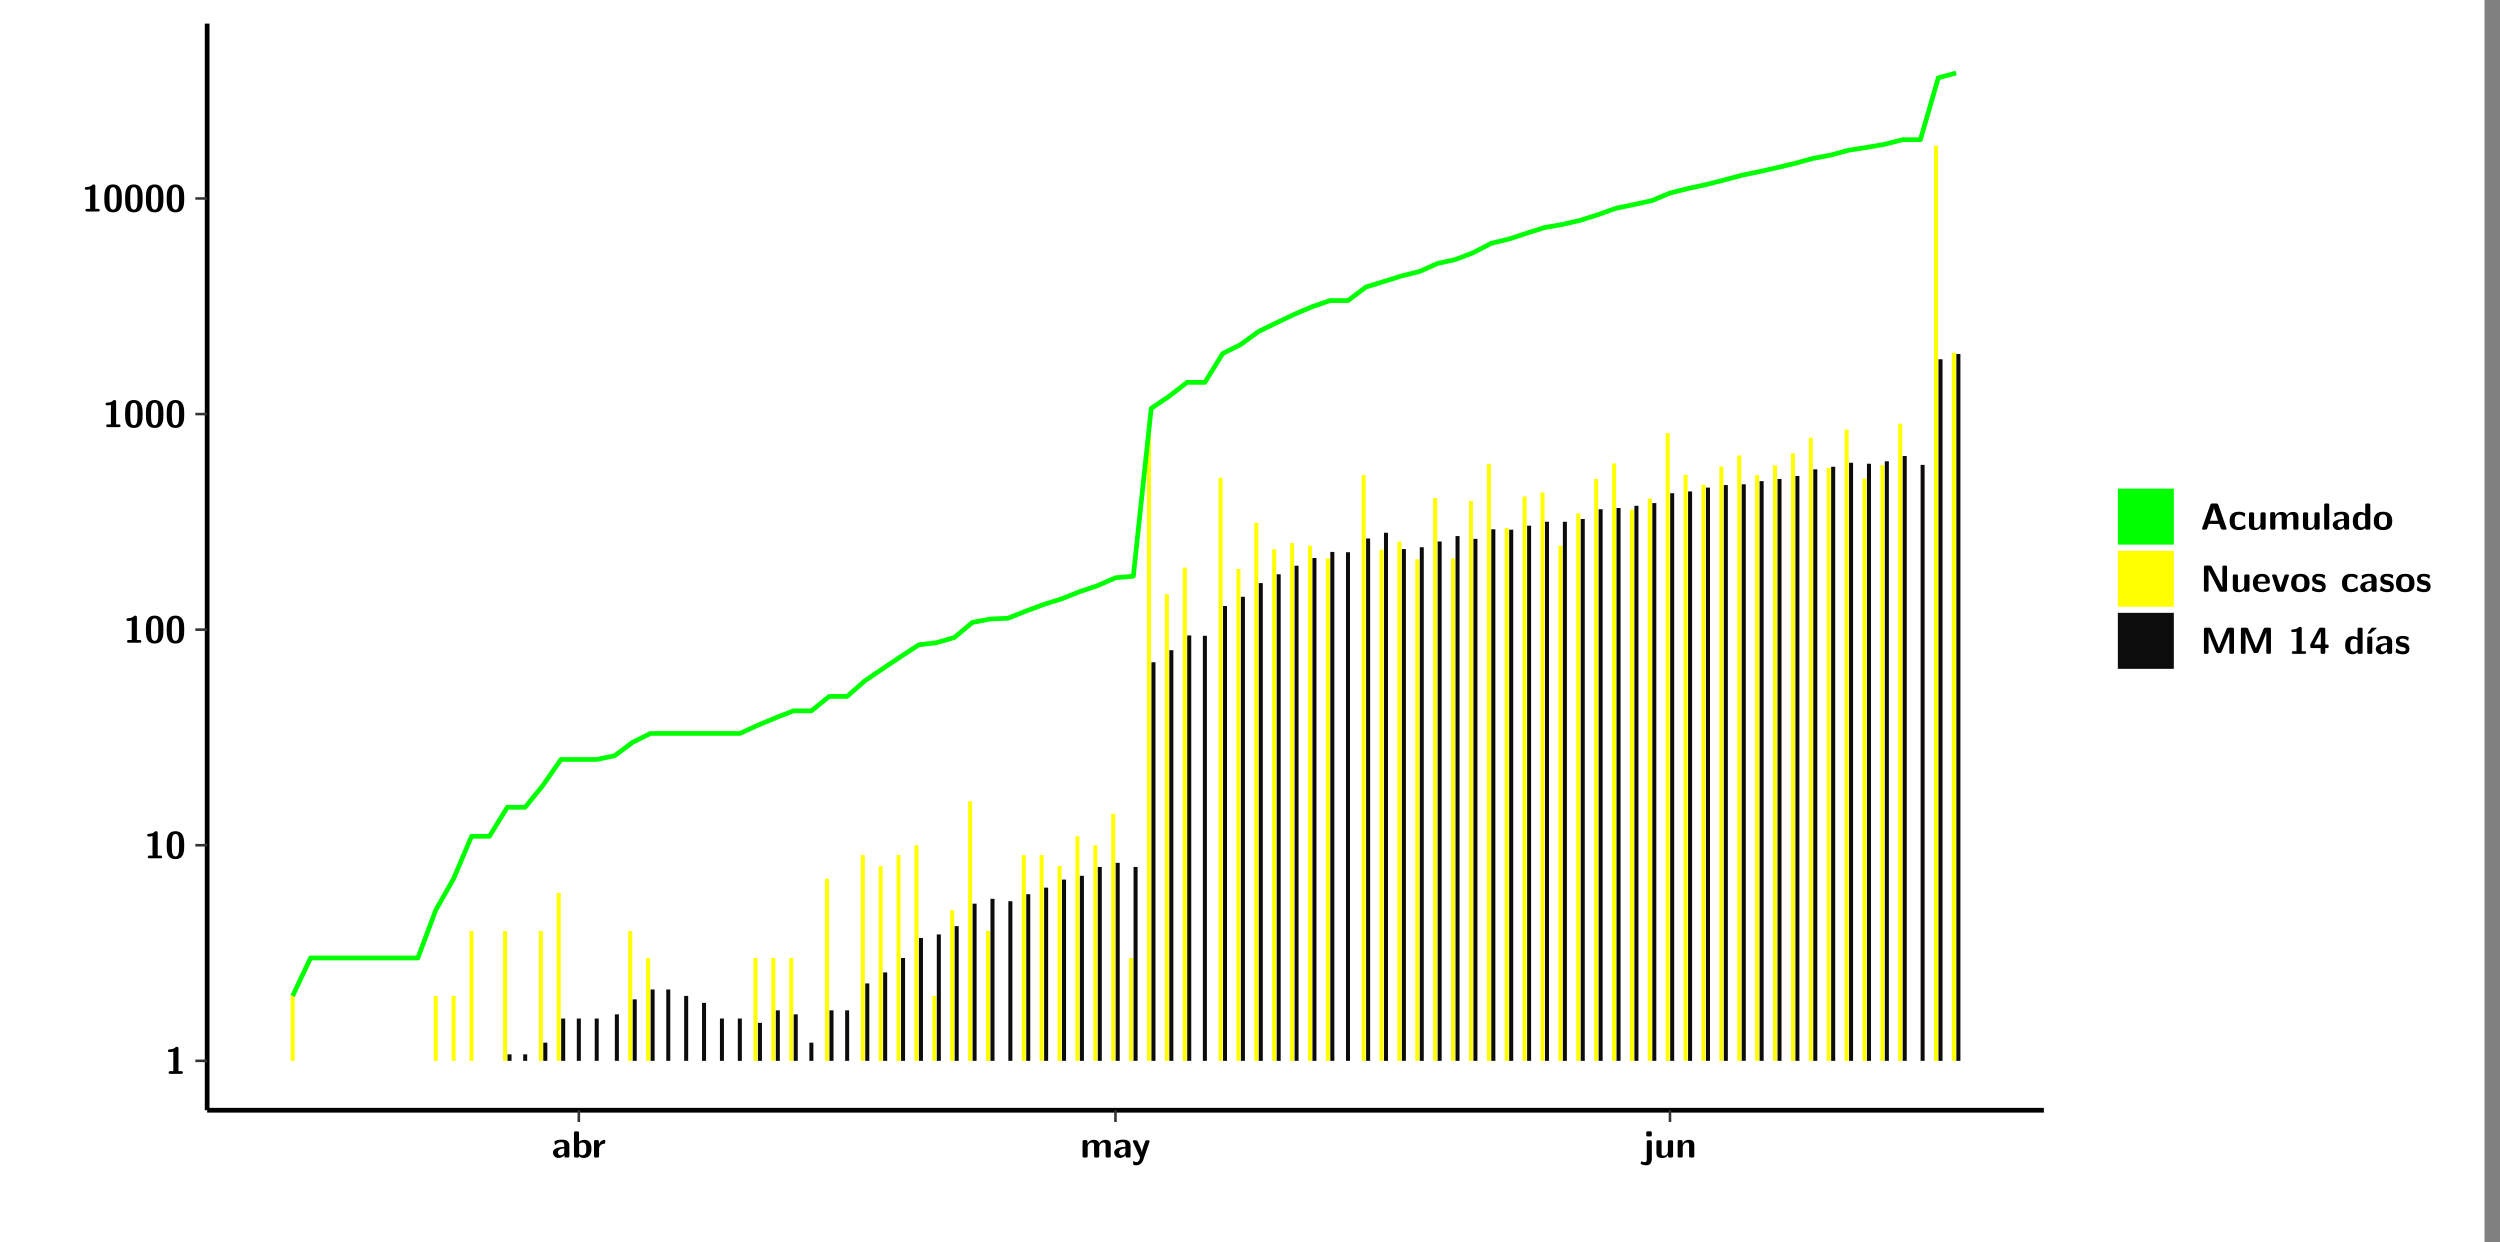 <?xml version="1.0" encoding="UTF-8"?>
<svg xmlns="http://www.w3.org/2000/svg" xmlns:xlink="http://www.w3.org/1999/xlink" width="579.653pt" height="288pt" viewBox="0 0 579.653 288" version="1.1">
<rect x="0" y="0" width="579.653" height="288" fill="#808080" stroke="none"/>
<defs>
<g>
<symbol overflow="visible" id="glyph0-0">
<path style="stroke:none;" d=""/>
</symbol>
<symbol overflow="visible" id="glyph0-1">
<path style="stroke:none;" d="M 3.109 -5.859 C 3.109 -6.016 3.109 -6.281 2.719 -6.281 C 2.547 -6.281 2.516 -6.266 2.406 -6.156 C 2.25 -6.016 1.922 -5.688 1.047 -5.672 C 0.891 -5.672 0.672 -5.609 0.672 -5.359 C 0.672 -5.047 0.969 -5.047 1.094 -5.047 C 1.344 -5.047 1.656 -5.078 1.906 -5.156 L 1.906 -0.625 L 1.234 -0.625 C 1.109 -0.625 0.812 -0.625 0.812 -0.312 C 0.812 0 1.109 0 1.234 0 L 3.719 0 C 3.828 0 4.141 0 4.141 -0.312 C 4.141 -0.625 3.828 -0.625 3.719 -0.625 L 3.109 -0.625 Z M 3.109 -5.859 "/>
</symbol>
<symbol overflow="visible" id="glyph0-2">
<path style="stroke:none;" d="M 4.438 -3 C 4.438 -4.203 4.438 -6.281 2.406 -6.281 C 0.375 -6.281 0.375 -4.219 0.375 -3 C 0.375 -1.812 0.375 0.188 2.406 0.188 C 4.438 0.188 4.438 -1.781 4.438 -3 Z M 2.406 -0.438 C 1.75 -0.438 1.656 -1.25 1.625 -1.484 C 1.562 -1.953 1.562 -2.766 1.562 -3.125 C 1.562 -3.641 1.562 -4.203 1.625 -4.641 C 1.641 -4.875 1.734 -5.641 2.406 -5.641 C 3.047 -5.641 3.156 -4.906 3.188 -4.734 C 3.25 -4.281 3.25 -3.594 3.25 -3.125 C 3.25 -2.625 3.25 -1.953 3.188 -1.469 C 3.156 -1.234 3.062 -0.438 2.406 -0.438 Z M 2.406 -0.438 "/>
</symbol>
<symbol overflow="visible" id="glyph0-3">
<path style="stroke:none;" d="M 4.062 -2.766 C 4.062 -4.156 2.734 -4.156 2.297 -4.156 C 1.891 -4.156 1.453 -4.125 0.859 -3.891 C 0.672 -3.797 0.625 -3.781 0.625 -3.688 C 0.625 -3.625 0.688 -3.109 0.688 -3.047 C 0.703 -2.984 0.75 -2.938 0.812 -2.938 C 0.844 -2.938 0.875 -2.969 0.906 -3 C 1.281 -3.391 1.719 -3.578 2.266 -3.578 C 2.734 -3.578 2.875 -3.297 2.875 -2.781 L 2.875 -2.469 C 2.562 -2.469 0.266 -2.453 0.266 -1.172 C 0.266 -0.547 0.766 0.094 1.531 0.094 C 1.828 0.094 2.484 0.016 2.906 -0.594 L 2.906 -0.422 C 2.906 -0.141 2.969 0 3.328 0 L 3.641 0 C 3.984 0 4.062 -0.109 4.062 -0.422 Z M 2.875 -1.344 C 2.875 -0.531 2.047 -0.531 2.016 -0.531 C 1.641 -0.531 1.406 -0.844 1.406 -1.188 C 1.406 -2.047 2.625 -2.109 2.875 -2.109 Z M 2.875 -1.344 "/>
</symbol>
<symbol overflow="visible" id="glyph0-4">
<path style="stroke:none;" d="M 1.703 -5.656 C 1.703 -5.938 1.641 -6.078 1.281 -6.078 L 0.953 -6.078 C 0.641 -6.078 0.531 -5.984 0.531 -5.656 L 0.531 -0.422 C 0.531 -0.109 0.625 0 0.953 0 L 1.312 0 C 1.453 0 1.719 0 1.734 -0.344 C 2.125 0.094 2.578 0.094 2.719 0.094 C 4.578 0.094 4.578 -1.594 4.578 -2.031 C 4.578 -2.453 4.578 -4.109 2.938 -4.109 C 2.219 -4.109 1.781 -3.703 1.703 -3.625 Z M 1.734 -3.172 C 1.844 -3.281 2.109 -3.484 2.5 -3.484 C 3.391 -3.484 3.391 -2.672 3.391 -2.016 C 3.391 -1.375 3.391 -0.531 2.406 -0.531 C 2.047 -0.531 1.828 -0.75 1.734 -0.875 Z M 1.734 -3.172 "/>
</symbol>
<symbol overflow="visible" id="glyph0-5">
<path style="stroke:none;" d="M 1.703 -2.016 C 1.703 -2.844 2.391 -3.188 2.938 -3.219 C 3.109 -3.234 3.125 -3.234 3.125 -3.469 L 3.125 -3.875 C 3.125 -4.047 3.125 -4.109 2.969 -4.109 C 2.719 -4.109 2.078 -4.031 1.672 -3.078 L 1.656 -3.078 L 1.656 -3.641 C 1.656 -3.922 1.594 -4.062 1.234 -4.062 L 0.953 -4.062 C 0.641 -4.062 0.531 -3.969 0.531 -3.641 L 0.531 -0.422 C 0.531 -0.109 0.625 0 0.953 0 L 1.281 0 C 1.609 0 1.703 -0.109 1.703 -0.422 Z M 1.703 -2.016 "/>
</symbol>
<symbol overflow="visible" id="glyph0-6">
<path style="stroke:none;" d="M 7.062 -2.844 C 7.062 -3.75 6.672 -4.109 5.781 -4.109 C 5.156 -4.109 4.688 -3.828 4.359 -3.25 C 4.219 -4.078 3.484 -4.109 3.109 -4.109 C 2.938 -4.109 2.578 -4.109 2.188 -3.828 C 1.906 -3.625 1.734 -3.344 1.672 -3.203 L 1.672 -3.641 C 1.672 -3.922 1.609 -4.062 1.25 -4.062 L 0.953 -4.062 C 0.625 -4.062 0.531 -3.969 0.531 -3.641 L 0.531 -0.422 C 0.531 -0.109 0.625 0 0.953 0 L 1.297 0 C 1.625 0 1.719 -0.109 1.719 -0.422 L 1.719 -2.359 C 1.719 -3.141 2.25 -3.484 2.688 -3.484 C 3.109 -3.484 3.203 -3.297 3.203 -2.828 L 3.203 -0.422 C 3.203 -0.109 3.297 0 3.625 0 L 3.969 0 C 4.297 0 4.391 -0.109 4.391 -0.422 L 4.391 -2.359 C 4.391 -3.141 4.922 -3.484 5.359 -3.484 C 5.781 -3.484 5.875 -3.297 5.875 -2.828 L 5.875 -0.422 C 5.875 -0.109 5.969 0 6.297 0 L 6.641 0 C 6.984 0 7.062 -0.109 7.062 -0.422 Z M 7.062 -2.844 "/>
</symbol>
<symbol overflow="visible" id="glyph0-7">
<path style="stroke:none;" d="M 4.109 -3.609 C 4.141 -3.719 4.141 -3.734 4.141 -3.781 C 4.141 -4.016 3.906 -4.016 3.797 -4.016 L 3.609 -4.016 C 3.469 -4.016 3.266 -4.016 3.141 -3.812 C 3.109 -3.766 2.406 -1.828 2.359 -1.25 L 2.344 -1.25 C 2.312 -1.672 1.953 -2.484 1.562 -3.328 C 1.328 -3.891 1.266 -4.016 0.828 -4.016 L 0.594 -4.016 C 0.469 -4.016 0.25 -4.016 0.25 -3.781 C 0.25 -3.75 0.281 -3.688 0.297 -3.641 L 1.953 0 C 1.891 0.188 1.859 0.281 1.828 0.375 C 1.734 0.656 1.578 1.047 1.109 1.047 C 0.812 1.047 0.609 0.922 0.516 0.875 C 0.469 0.844 0.453 0.828 0.422 0.828 C 0.391 0.828 0.312 0.859 0.312 0.969 C 0.312 1.031 0.375 1.641 0.391 1.672 C 0.469 1.781 0.953 1.797 1.094 1.797 C 2.172 1.797 2.609 0.766 2.672 0.547 Z M 4.109 -3.609 "/>
</symbol>
<symbol overflow="visible" id="glyph0-8">
<path style="stroke:none;" d="M 1.969 -5.672 C 1.969 -5.953 1.906 -6.094 1.547 -6.094 L 1.094 -6.094 C 0.766 -6.094 0.672 -5.984 0.672 -5.672 L 0.672 -5.312 C 0.672 -5.031 0.734 -4.891 1.094 -4.891 L 1.547 -4.891 C 1.875 -4.891 1.969 -5 1.969 -5.312 Z M 0.797 0.484 C 0.797 0.703 0.797 1.062 0.25 1.062 C 0.156 1.062 -0.094 1.031 -0.266 0.922 C -0.359 0.875 -0.375 0.875 -0.406 0.875 C -0.484 0.875 -0.5 0.922 -0.547 1.094 C -0.609 1.281 -0.625 1.359 -0.625 1.391 C -0.625 1.547 0.109 1.797 0.656 1.797 C 1.625 1.797 1.969 1.141 1.969 0.281 L 1.969 -3.594 C 1.969 -3.875 1.906 -4.016 1.547 -4.016 L 1.219 -4.016 C 0.891 -4.016 0.797 -3.906 0.797 -3.594 Z M 0.797 0.484 "/>
</symbol>
<symbol overflow="visible" id="glyph0-9">
<path style="stroke:none;" d="M 4.391 -3.594 C 4.391 -3.875 4.328 -4.016 3.969 -4.016 L 3.609 -4.016 C 3.281 -4.016 3.188 -3.906 3.188 -3.594 L 3.188 -1.516 C 3.188 -0.938 2.891 -0.438 2.266 -0.438 C 1.766 -0.438 1.719 -0.562 1.719 -1.031 L 1.719 -3.594 C 1.719 -3.875 1.656 -4.016 1.297 -4.016 L 0.953 -4.016 C 0.625 -4.016 0.531 -3.922 0.531 -3.594 L 0.531 -1.109 C 0.531 -0.172 1.031 0.094 1.953 0.094 C 2.188 0.094 2.812 0.094 3.219 -0.656 L 3.219 -0.422 C 3.219 -0.141 3.281 0 3.641 0 L 3.969 0 C 4.297 0 4.391 -0.109 4.391 -0.422 Z M 4.391 -3.594 "/>
</symbol>
<symbol overflow="visible" id="glyph0-10">
<path style="stroke:none;" d="M 4.391 -2.844 C 4.391 -3.75 4 -4.109 3.109 -4.109 C 2.188 -4.109 1.781 -3.438 1.672 -3.203 L 1.672 -3.641 C 1.672 -3.922 1.609 -4.062 1.25 -4.062 L 0.953 -4.062 C 0.625 -4.062 0.531 -3.969 0.531 -3.641 L 0.531 -0.422 C 0.531 -0.109 0.625 0 0.953 0 L 1.297 0 C 1.625 0 1.719 -0.109 1.719 -0.422 L 1.719 -2.359 C 1.719 -3.125 2.219 -3.484 2.688 -3.484 C 3.109 -3.484 3.188 -3.281 3.188 -2.828 L 3.188 -0.422 C 3.188 -0.141 3.25 0 3.609 0 L 3.969 0 C 4.297 0 4.391 -0.109 4.391 -0.422 Z M 4.391 -2.844 "/>
</symbol>
<symbol overflow="visible" id="glyph0-11">
<path style="stroke:none;" d="M 4.156 -5.703 C 4.031 -6.078 3.766 -6.078 3.594 -6.078 L 2.828 -6.078 C 2.641 -6.078 2.391 -6.078 2.266 -5.703 L 0.406 -0.406 C 0.375 -0.297 0.375 -0.281 0.375 -0.234 C 0.375 0 0.594 0 0.703 0 L 1.031 0 C 1.188 0 1.453 0 1.578 -0.344 L 1.922 -1.328 L 4.344 -1.328 L 4.641 -0.484 C 4.75 -0.172 4.812 0 5.234 0 L 5.703 0 C 5.828 0 6.047 0 6.047 -0.234 C 6.047 -0.281 6.047 -0.297 6 -0.406 Z M 2.812 -3.938 C 2.938 -4.328 3.062 -4.656 3.125 -4.969 L 3.141 -4.969 C 3.188 -4.766 3.188 -4.75 3.25 -4.547 L 4.078 -2.078 L 2.188 -2.078 Z M 2.812 -3.938 "/>
</symbol>
<symbol overflow="visible" id="glyph0-12">
<path style="stroke:none;" d="M 4 -0.438 C 4 -0.531 3.969 -0.938 3.953 -1.047 C 3.953 -1.078 3.938 -1.172 3.844 -1.172 C 3.812 -1.172 3.797 -1.172 3.703 -1.078 C 3.562 -0.953 3.141 -0.594 2.422 -0.594 C 1.516 -0.594 1.516 -1.469 1.516 -2.031 C 1.516 -2.75 1.562 -3.484 2.453 -3.484 C 3.031 -3.484 3.266 -3.344 3.578 -3.078 C 3.688 -2.984 3.703 -2.984 3.734 -2.984 C 3.828 -2.984 3.844 -3.062 3.844 -3.094 C 3.859 -3.172 3.953 -3.656 3.953 -3.703 C 3.953 -3.781 3.891 -3.812 3.75 -3.891 C 3.328 -4.078 3.062 -4.156 2.453 -4.156 C 1.141 -4.156 0.328 -3.547 0.328 -2.016 C 0.328 -0.562 1.078 0.094 2.406 0.094 C 2.641 0.094 3.172 0.094 3.75 -0.203 C 4 -0.344 4 -0.344 4 -0.438 Z M 4 -0.438 "/>
</symbol>
<symbol overflow="visible" id="glyph0-13">
<path style="stroke:none;" d="M 1.703 -5.656 C 1.703 -5.938 1.641 -6.078 1.281 -6.078 L 0.953 -6.078 C 0.641 -6.078 0.531 -5.984 0.531 -5.656 L 0.531 -0.422 C 0.531 -0.109 0.625 0 0.953 0 L 1.281 0 C 1.609 0 1.703 -0.109 1.703 -0.422 Z M 1.703 -5.656 "/>
</symbol>
<symbol overflow="visible" id="glyph0-14">
<path style="stroke:none;" d="M 4.375 -5.656 C 4.375 -5.938 4.312 -6.078 3.953 -6.078 L 3.625 -6.078 C 3.297 -6.078 3.203 -5.969 3.203 -5.656 L 3.203 -3.672 C 2.812 -4.047 2.375 -4.109 2.109 -4.109 C 0.328 -4.109 0.328 -2.422 0.328 -2 C 0.328 -1.594 0.328 0.094 2.062 0.094 C 2.422 0.094 2.812 -0.016 3.188 -0.406 C 3.188 -0.094 3.297 0 3.609 0 L 3.953 0 C 4.281 0 4.375 -0.109 4.375 -0.422 Z M 3.188 -1.094 C 3.188 -0.953 3.188 -0.875 2.922 -0.688 C 2.703 -0.547 2.5 -0.531 2.406 -0.531 C 1.516 -0.531 1.516 -1.344 1.516 -2 C 1.516 -2.656 1.516 -3.484 2.5 -3.484 C 2.75 -3.484 2.984 -3.391 3.188 -3.203 Z M 3.188 -1.094 "/>
</symbol>
<symbol overflow="visible" id="glyph0-15">
<path style="stroke:none;" d="M 4.547 -1.969 C 4.547 -3.406 3.844 -4.156 2.406 -4.156 C 0.953 -4.156 0.266 -3.391 0.266 -1.969 C 0.266 -0.547 1.031 0.094 2.406 0.094 C 3.781 0.094 4.547 -0.531 4.547 -1.969 Z M 2.406 -0.594 C 1.469 -0.594 1.469 -1.375 1.469 -2.078 C 1.469 -2.75 1.469 -3.531 2.406 -3.531 C 3.344 -3.531 3.344 -2.766 3.344 -2.078 C 3.344 -1.391 3.344 -0.594 2.406 -0.594 Z M 2.406 -0.594 "/>
</symbol>
<symbol overflow="visible" id="glyph0-16">
<path style="stroke:none;" d="M 2.656 -5.734 C 2.469 -6.078 2.203 -6.078 2.031 -6.078 L 1.219 -6.078 C 0.906 -6.078 0.797 -5.984 0.797 -5.656 L 0.797 -0.422 C 0.797 -0.109 0.891 0 1.219 0 L 1.453 0 C 1.781 0 1.875 -0.109 1.875 -0.422 L 1.875 -5.016 L 1.891 -5.016 L 4.297 -0.344 C 4.484 0 4.75 0 4.922 0 L 5.734 0 C 6.062 0 6.156 -0.109 6.156 -0.422 L 6.156 -5.656 C 6.156 -5.938 6.094 -6.078 5.734 -6.078 L 5.5 -6.078 C 5.156 -6.078 5.078 -5.969 5.078 -5.656 L 5.078 -1.062 L 5.062 -1.062 Z M 2.656 -5.734 "/>
</symbol>
<symbol overflow="visible" id="glyph0-17">
<path style="stroke:none;" d="M 3.781 -1.875 C 3.984 -1.875 4.203 -1.891 4.203 -2.281 C 4.203 -3.406 3.672 -4.156 2.359 -4.156 C 0.969 -4.156 0.266 -3.375 0.266 -2.047 C 0.266 -0.609 1.109 0.094 2.484 0.094 C 2.812 0.094 3.312 0.047 3.891 -0.234 C 4.078 -0.328 4.141 -0.359 4.141 -0.469 C 4.141 -0.531 4.125 -0.781 4.109 -0.844 C 4.078 -1.125 4.062 -1.125 3.984 -1.125 C 3.953 -1.125 3.938 -1.125 3.844 -1.047 C 3.328 -0.594 2.797 -0.531 2.516 -0.531 C 1.531 -0.531 1.422 -1.312 1.391 -1.875 Z M 1.406 -2.344 C 1.422 -2.875 1.609 -3.531 2.359 -3.531 C 3.062 -3.531 3.203 -3.031 3.219 -2.344 Z M 1.406 -2.344 "/>
</symbol>
<symbol overflow="visible" id="glyph0-18">
<path style="stroke:none;" d="M 4.109 -3.609 C 4.141 -3.719 4.141 -3.75 4.141 -3.766 C 4.141 -4.016 3.922 -4.016 3.797 -4.016 L 3.609 -4.016 C 3.25 -4.016 3.141 -3.891 3.062 -3.641 L 2.203 -0.984 L 1.328 -3.641 C 1.266 -3.828 1.203 -4.016 0.781 -4.016 L 0.578 -4.016 C 0.453 -4.016 0.234 -4.016 0.234 -3.766 C 0.234 -3.75 0.234 -3.719 0.266 -3.609 L 1.312 -0.375 C 1.438 0 1.703 0 1.859 0 L 2.5 0 C 2.672 0 2.938 0 3.062 -0.375 Z M 4.109 -3.609 "/>
</symbol>
<symbol overflow="visible" id="glyph0-19">
<path style="stroke:none;" d="M 3.469 -1.234 C 3.469 -1.734 3.203 -2.031 3.047 -2.172 C 2.703 -2.484 2.391 -2.547 2.031 -2.609 C 1.547 -2.703 1.188 -2.766 1.188 -3.109 C 1.188 -3.469 1.484 -3.547 1.828 -3.547 C 2.406 -3.547 2.719 -3.328 2.953 -3.125 C 3.047 -3.047 3.062 -3.047 3.094 -3.047 C 3.188 -3.047 3.203 -3.125 3.203 -3.156 C 3.219 -3.219 3.312 -3.719 3.312 -3.766 C 3.312 -3.906 2.844 -4.031 2.75 -4.062 C 2.406 -4.156 2.125 -4.156 1.891 -4.156 C 1.5 -4.156 0.328 -4.156 0.328 -2.906 C 0.328 -2.484 0.516 -2.219 0.75 -2 C 1.062 -1.734 1.406 -1.672 1.906 -1.562 C 2.156 -1.531 2.609 -1.453 2.609 -1.062 C 2.609 -0.656 2.266 -0.594 1.922 -0.594 C 1.531 -0.594 1.047 -0.703 0.625 -1.188 C 0.594 -1.234 0.562 -1.266 0.516 -1.266 C 0.422 -1.266 0.406 -1.188 0.391 -1.125 C 0.375 -1.016 0.266 -0.516 0.266 -0.422 C 0.266 -0.266 0.922 -0.062 0.922 -0.047 C 1.406 0.094 1.766 0.094 1.922 0.094 C 2.359 0.094 3.469 0.062 3.469 -1.234 Z M 3.469 -1.234 "/>
</symbol>
<symbol overflow="visible" id="glyph0-20">
<path style="stroke:none;" d="M 4.859 -2.859 C 4.688 -2.422 4.359 -1.609 4.281 -1.312 C 4.203 -1.625 3.844 -2.484 3.656 -2.953 L 2.531 -5.719 C 2.391 -6.078 2.109 -6.078 1.953 -6.078 L 1.219 -6.078 C 0.906 -6.078 0.797 -5.984 0.797 -5.656 L 0.797 -0.422 C 0.797 -0.109 0.891 0 1.219 0 L 1.453 0 C 1.781 0 1.875 -0.109 1.875 -0.422 L 1.875 -4.953 L 1.891 -4.953 C 1.984 -4.562 2.375 -3.578 2.578 -3.062 L 3.609 -0.562 C 3.766 -0.188 3.969 -0.188 4.266 -0.188 C 4.562 -0.188 4.781 -0.188 4.938 -0.562 L 6.062 -3.328 C 6.141 -3.531 6.625 -4.719 6.672 -4.953 L 6.688 -4.953 L 6.688 -0.422 C 6.688 -0.141 6.75 0 7.109 0 L 7.344 0 C 7.672 0 7.766 -0.109 7.766 -0.422 L 7.766 -5.656 C 7.766 -5.938 7.703 -6.078 7.344 -6.078 L 6.609 -6.078 C 6.391 -6.078 6.172 -6.062 6.016 -5.703 Z M 4.859 -2.859 "/>
</symbol>
<symbol overflow="visible" id="glyph0-21">
<path style="stroke:none;" d="M 0.344 -2.297 C 0.266 -2.172 0.266 -2.141 0.266 -1.984 L 0.266 -1.766 C 0.266 -1.484 0.328 -1.344 0.688 -1.344 L 2.672 -1.344 L 2.672 -0.422 C 2.672 -0.141 2.719 0 3.078 0 L 3.328 0 C 3.656 0 3.75 -0.109 3.75 -0.422 L 3.75 -1.344 L 4.125 -1.344 C 4.391 -1.344 4.547 -1.406 4.547 -1.75 C 4.547 -2.078 4.422 -2.172 4.125 -2.172 L 3.75 -2.172 L 3.75 -5.656 C 3.75 -5.984 3.656 -6.078 3.328 -6.078 L 2.688 -6.078 C 2.531 -6.078 2.391 -6.078 2.281 -5.875 Z M 1.188 -2.172 C 2.578 -4.75 2.672 -5.016 2.703 -5.156 L 2.719 -5.156 L 2.719 -2.172 Z M 1.188 -2.172 "/>
</symbol>
<symbol overflow="visible" id="glyph0-22">
<path style="stroke:none;" d="M 3.906 -5.844 C 3.953 -5.875 4 -5.922 4 -5.969 C 4 -6.078 3.906 -6.078 3.766 -6.078 L 3.047 -6.078 C 2.875 -6.078 2.859 -6.078 2.781 -5.984 L 2.031 -4.953 C 1.953 -4.859 1.953 -4.844 1.953 -4.828 C 1.953 -4.703 2.047 -4.703 2.188 -4.703 L 2.516 -4.703 Z M 3.906 -5.844 "/>
</symbol>
<symbol overflow="visible" id="glyph0-23">
<path style="stroke:none;" d="M 1.703 -3.594 C 1.703 -3.875 1.641 -4.016 1.281 -4.016 L 0.953 -4.016 C 0.641 -4.016 0.531 -3.922 0.531 -3.594 L 0.531 -0.422 C 0.531 -0.109 0.625 0 0.953 0 L 1.281 0 C 1.609 0 1.703 -0.109 1.703 -0.422 Z M 1.703 -3.594 "/>
</symbol>
</g>
<clipPath id="clip1">
  <path d="M 0 0 L 576.008 0 L 576.008 288 L 0 288 Z M 0 0 "/>
</clipPath>
<clipPath id="clip2">
  <path d="M 48.031 5.477 L 473.898 5.477 L 473.898 257.414 L 48.031 257.414 Z M 48.031 5.477 "/>
</clipPath>
</defs>
<g id="surface1">
<g clip-path="url(#clip1)" clip-rule="nonzero">
<path style="fill-rule:nonzero;fill:rgb(100%,100%,100%);fill-opacity:1;stroke-width:0.598;stroke-linecap:round;stroke-linejoin:round;stroke:rgb(100%,100%,100%);stroke-opacity:1;stroke-miterlimit:10;" d="M 0 0 L 0 288.004 L 576.008 288.004 L 576.008 0 Z M 0 0 " transform="matrix(1,0,0,-1,0,288)"/>
</g>
<g clip-path="url(#clip2)" clip-rule="nonzero">
<path style=" stroke:none;fill-rule:nonzero;fill:rgb(100%,100%,100%);fill-opacity:1;" d="M 48.031 257.414 L 48.031 5.477 L 473.898 5.477 L 473.898 257.414 Z M 48.031 257.414 "/>
</g>
<path style=" stroke:none;fill-rule:nonzero;fill:rgb(100%,100%,0%);fill-opacity:1;" d="M 67.387 245.969 L 67.387 230.914 L 68.324 230.914 L 68.324 245.969 Z M 67.387 245.969 "/>
<path style=" stroke:none;fill-rule:nonzero;fill:rgb(100%,100%,0%);fill-opacity:1;" d="M 100.562 245.969 L 100.562 230.914 L 101.5 230.914 L 101.5 245.969 Z M 100.562 245.969 "/>
<path style=" stroke:none;fill-rule:nonzero;fill:rgb(100%,100%,0%);fill-opacity:1;" d="M 104.707 245.969 L 104.707 230.914 L 105.645 230.914 L 105.645 245.969 Z M 104.707 245.969 "/>
<path style=" stroke:none;fill-rule:nonzero;fill:rgb(100%,100%,0%);fill-opacity:1;" d="M 108.863 245.969 L 108.863 215.871 L 109.789 215.871 L 109.789 245.969 Z M 108.863 245.969 "/>
<path style=" stroke:none;fill-rule:nonzero;fill:rgb(100%,100%,0%);fill-opacity:1;" d="M 116.633 245.969 L 116.633 215.871 L 117.57 215.871 L 117.57 245.969 Z M 116.633 245.969 "/>
<path style=" stroke:none;fill-rule:nonzero;fill:rgb(4.999%,4.999%,4.999%);fill-opacity:1;" d="M 117.672 245.969 L 117.672 244.461 L 118.605 244.461 L 118.605 245.969 Z M 117.672 245.969 "/>
<path style=" stroke:none;fill-rule:nonzero;fill:rgb(4.999%,4.999%,4.999%);fill-opacity:1;" d="M 121.309 245.969 L 121.309 244.461 L 122.234 244.461 L 122.234 245.969 Z M 121.309 245.969 "/>
<path style=" stroke:none;fill-rule:nonzero;fill:rgb(100%,100%,0%);fill-opacity:1;" d="M 124.934 245.969 L 124.934 215.871 L 125.859 215.871 L 125.859 245.969 Z M 124.934 245.969 "/>
<path style=" stroke:none;fill-rule:nonzero;fill:rgb(4.999%,4.999%,4.999%);fill-opacity:1;" d="M 125.969 245.969 L 125.969 241.754 L 126.906 241.754 L 126.906 245.969 Z M 125.969 245.969 "/>
<path style=" stroke:none;fill-rule:nonzero;fill:rgb(100%,100%,0%);fill-opacity:1;" d="M 129.078 245.969 L 129.078 207.062 L 130.016 207.062 L 130.016 245.969 Z M 129.078 245.969 "/>
<path style=" stroke:none;fill-rule:nonzero;fill:rgb(4.999%,4.999%,4.999%);fill-opacity:1;" d="M 130.113 245.969 L 130.113 236.152 L 131.051 236.152 L 131.051 245.969 Z M 130.113 245.969 "/>
<path style=" stroke:none;fill-rule:nonzero;fill:rgb(4.999%,4.999%,4.999%);fill-opacity:1;" d="M 133.738 245.969 L 133.738 236.152 L 134.676 236.152 L 134.676 245.969 Z M 133.738 245.969 "/>
<path style=" stroke:none;fill-rule:nonzero;fill:rgb(4.999%,4.999%,4.999%);fill-opacity:1;" d="M 137.895 245.969 L 137.895 236.152 L 138.82 236.152 L 138.82 245.969 Z M 137.895 245.969 "/>
<path style=" stroke:none;fill-rule:nonzero;fill:rgb(4.999%,4.999%,4.999%);fill-opacity:1;" d="M 142.559 245.969 L 142.559 235.188 L 143.492 235.188 L 143.492 245.969 Z M 142.559 245.969 "/>
<path style=" stroke:none;fill-rule:nonzero;fill:rgb(100%,100%,0%);fill-opacity:1;" d="M 145.664 245.969 L 145.664 215.871 L 146.602 215.871 L 146.602 245.969 Z M 145.664 245.969 "/>
<path style=" stroke:none;fill-rule:nonzero;fill:rgb(4.999%,4.999%,4.999%);fill-opacity:1;" d="M 146.703 245.969 L 146.703 231.711 L 147.637 231.711 L 147.637 245.969 Z M 146.703 245.969 "/>
<path style=" stroke:none;fill-rule:nonzero;fill:rgb(100%,100%,0%);fill-opacity:1;" d="M 149.809 245.969 L 149.809 222.117 L 150.746 222.117 L 150.746 245.969 Z M 149.809 245.969 "/>
<path style=" stroke:none;fill-rule:nonzero;fill:rgb(4.999%,4.999%,4.999%);fill-opacity:1;" d="M 150.855 245.969 L 150.855 229.418 L 151.781 229.418 L 151.781 245.969 Z M 150.855 245.969 "/>
<path style=" stroke:none;fill-rule:nonzero;fill:rgb(4.999%,4.999%,4.999%);fill-opacity:1;" d="M 154.484 245.969 L 154.484 229.418 L 155.41 229.418 L 155.41 245.969 Z M 154.484 245.969 "/>
<path style=" stroke:none;fill-rule:nonzero;fill:rgb(4.999%,4.999%,4.999%);fill-opacity:1;" d="M 158.629 245.969 L 158.629 230.914 L 159.562 230.914 L 159.562 245.969 Z M 158.629 245.969 "/>
<path style=" stroke:none;fill-rule:nonzero;fill:rgb(4.999%,4.999%,4.999%);fill-opacity:1;" d="M 162.773 245.969 L 162.773 232.527 L 163.707 232.527 L 163.707 245.969 Z M 162.773 245.969 "/>
<path style=" stroke:none;fill-rule:nonzero;fill:rgb(4.999%,4.999%,4.999%);fill-opacity:1;" d="M 166.926 245.969 L 166.926 236.152 L 167.852 236.152 L 167.852 245.969 Z M 166.926 245.969 "/>
<path style=" stroke:none;fill-rule:nonzero;fill:rgb(4.999%,4.999%,4.999%);fill-opacity:1;" d="M 171.07 245.969 L 171.07 236.152 L 172.008 236.152 L 172.008 245.969 Z M 171.07 245.969 "/>
<path style=" stroke:none;fill-rule:nonzero;fill:rgb(100%,100%,0%);fill-opacity:1;" d="M 174.695 245.969 L 174.695 222.117 L 175.633 222.117 L 175.633 245.969 Z M 174.695 245.969 "/>
<path style=" stroke:none;fill-rule:nonzero;fill:rgb(4.999%,4.999%,4.999%);fill-opacity:1;" d="M 175.734 245.969 L 175.734 237.16 L 176.668 237.16 L 176.668 245.969 Z M 175.734 245.969 "/>
<path style=" stroke:none;fill-rule:nonzero;fill:rgb(100%,100%,0%);fill-opacity:1;" d="M 178.84 245.969 L 178.84 222.117 L 179.777 222.117 L 179.777 245.969 Z M 178.84 245.969 "/>
<path style=" stroke:none;fill-rule:nonzero;fill:rgb(4.999%,4.999%,4.999%);fill-opacity:1;" d="M 179.887 245.969 L 179.887 234.262 L 180.812 234.262 L 180.812 245.969 Z M 179.887 245.969 "/>
<path style=" stroke:none;fill-rule:nonzero;fill:rgb(100%,100%,0%);fill-opacity:1;" d="M 182.996 245.969 L 182.996 222.117 L 183.922 222.117 L 183.922 245.969 Z M 182.996 245.969 "/>
<path style=" stroke:none;fill-rule:nonzero;fill:rgb(4.999%,4.999%,4.999%);fill-opacity:1;" d="M 184.031 245.969 L 184.031 235.188 L 184.969 235.188 L 184.969 245.969 Z M 184.031 245.969 "/>
<path style=" stroke:none;fill-rule:nonzero;fill:rgb(4.999%,4.999%,4.999%);fill-opacity:1;" d="M 187.66 245.969 L 187.66 241.754 L 188.594 241.754 L 188.594 245.969 Z M 187.66 245.969 "/>
<path style=" stroke:none;fill-rule:nonzero;fill:rgb(100%,100%,0%);fill-opacity:1;" d="M 191.285 245.969 L 191.285 203.727 L 192.223 203.727 L 192.223 245.969 Z M 191.285 245.969 "/>
<path style=" stroke:none;fill-rule:nonzero;fill:rgb(4.999%,4.999%,4.999%);fill-opacity:1;" d="M 192.32 245.969 L 192.32 234.262 L 193.258 234.262 L 193.258 245.969 Z M 192.32 245.969 "/>
<path style=" stroke:none;fill-rule:nonzero;fill:rgb(4.999%,4.999%,4.999%);fill-opacity:1;" d="M 195.957 245.969 L 195.957 234.262 L 196.883 234.262 L 196.883 245.969 Z M 195.957 245.969 "/>
<path style=" stroke:none;fill-rule:nonzero;fill:rgb(100%,100%,0%);fill-opacity:1;" d="M 199.586 245.969 L 199.586 198.266 L 200.52 198.266 L 200.52 245.969 Z M 199.586 245.969 "/>
<path style=" stroke:none;fill-rule:nonzero;fill:rgb(4.999%,4.999%,4.999%);fill-opacity:1;" d="M 200.621 245.969 L 200.621 228.016 L 201.559 228.016 L 201.559 245.969 Z M 200.621 245.969 "/>
<path style=" stroke:none;fill-rule:nonzero;fill:rgb(100%,100%,0%);fill-opacity:1;" d="M 203.73 245.969 L 203.73 200.824 L 204.664 200.824 L 204.664 245.969 Z M 203.73 245.969 "/>
<path style=" stroke:none;fill-rule:nonzero;fill:rgb(4.999%,4.999%,4.999%);fill-opacity:1;" d="M 204.766 245.969 L 204.766 225.465 L 205.703 225.465 L 205.703 245.969 Z M 204.766 245.969 "/>
<path style=" stroke:none;fill-rule:nonzero;fill:rgb(100%,100%,0%);fill-opacity:1;" d="M 207.875 245.969 L 207.875 198.266 L 208.809 198.266 L 208.809 245.969 Z M 207.875 245.969 "/>
<path style=" stroke:none;fill-rule:nonzero;fill:rgb(4.999%,4.999%,4.999%);fill-opacity:1;" d="M 208.918 245.969 L 208.918 222.117 L 209.848 222.117 L 209.848 245.969 Z M 208.918 245.969 "/>
<path style=" stroke:none;fill-rule:nonzero;fill:rgb(100%,100%,0%);fill-opacity:1;" d="M 212.027 245.969 L 212.027 195.973 L 212.953 195.973 L 212.953 245.969 Z M 212.027 245.969 "/>
<path style=" stroke:none;fill-rule:nonzero;fill:rgb(4.999%,4.999%,4.999%);fill-opacity:1;" d="M 213.062 245.969 L 213.062 217.473 L 214 217.473 L 214 245.969 Z M 213.062 245.969 "/>
<path style=" stroke:none;fill-rule:nonzero;fill:rgb(100%,100%,0%);fill-opacity:1;" d="M 216.172 245.969 L 216.172 230.914 L 217.109 230.914 L 217.109 245.969 Z M 216.172 245.969 "/>
<path style=" stroke:none;fill-rule:nonzero;fill:rgb(4.999%,4.999%,4.999%);fill-opacity:1;" d="M 217.207 245.969 L 217.207 216.656 L 218.145 216.656 L 218.145 245.969 Z M 217.207 245.969 "/>
<path style=" stroke:none;fill-rule:nonzero;fill:rgb(100%,100%,0%);fill-opacity:1;" d="M 220.316 245.969 L 220.316 211.027 L 221.254 211.027 L 221.254 245.969 Z M 220.316 245.969 "/>
<path style=" stroke:none;fill-rule:nonzero;fill:rgb(4.999%,4.999%,4.999%);fill-opacity:1;" d="M 221.352 245.969 L 221.352 214.734 L 222.289 214.734 L 222.289 245.969 Z M 221.352 245.969 "/>
<path style=" stroke:none;fill-rule:nonzero;fill:rgb(100%,100%,0%);fill-opacity:1;" d="M 224.473 245.969 L 224.473 185.773 L 225.398 185.773 L 225.398 245.969 Z M 224.473 245.969 "/>
<path style=" stroke:none;fill-rule:nonzero;fill:rgb(4.999%,4.999%,4.999%);fill-opacity:1;" d="M 225.508 245.969 L 225.508 209.523 L 226.434 209.523 L 226.434 245.969 Z M 225.508 245.969 "/>
<path style=" stroke:none;fill-rule:nonzero;fill:rgb(100%,100%,0%);fill-opacity:1;" d="M 228.617 245.969 L 228.617 215.871 L 229.551 215.871 L 229.551 245.969 Z M 228.617 245.969 "/>
<path style=" stroke:none;fill-rule:nonzero;fill:rgb(4.999%,4.999%,4.999%);fill-opacity:1;" d="M 229.652 245.969 L 229.652 208.398 L 230.59 208.398 L 230.59 245.969 Z M 229.652 245.969 "/>
<path style=" stroke:none;fill-rule:nonzero;fill:rgb(4.999%,4.999%,4.999%);fill-opacity:1;" d="M 233.797 245.969 L 233.797 208.957 L 234.734 208.957 L 234.734 245.969 Z M 233.797 245.969 "/>
<path style=" stroke:none;fill-rule:nonzero;fill:rgb(100%,100%,0%);fill-opacity:1;" d="M 236.906 245.969 L 236.906 198.266 L 237.84 198.266 L 237.84 245.969 Z M 236.906 245.969 "/>
<path style=" stroke:none;fill-rule:nonzero;fill:rgb(4.999%,4.999%,4.999%);fill-opacity:1;" d="M 237.949 245.969 L 237.949 207.332 L 238.879 207.332 L 238.879 245.969 Z M 237.949 245.969 "/>
<path style=" stroke:none;fill-rule:nonzero;fill:rgb(100%,100%,0%);fill-opacity:1;" d="M 241.059 245.969 L 241.059 198.266 L 241.984 198.266 L 241.984 245.969 Z M 241.059 245.969 "/>
<path style=" stroke:none;fill-rule:nonzero;fill:rgb(4.999%,4.999%,4.999%);fill-opacity:1;" d="M 242.094 245.969 L 242.094 205.809 L 243.023 205.809 L 243.023 245.969 Z M 242.094 245.969 "/>
<path style=" stroke:none;fill-rule:nonzero;fill:rgb(100%,100%,0%);fill-opacity:1;" d="M 245.203 245.969 L 245.203 200.824 L 246.141 200.824 L 246.141 245.969 Z M 245.203 245.969 "/>
<path style=" stroke:none;fill-rule:nonzero;fill:rgb(4.999%,4.999%,4.999%);fill-opacity:1;" d="M 246.238 245.969 L 246.238 203.945 L 247.176 203.945 L 247.176 245.969 Z M 246.238 245.969 "/>
<path style=" stroke:none;fill-rule:nonzero;fill:rgb(100%,100%,0%);fill-opacity:1;" d="M 249.348 245.969 L 249.348 193.91 L 250.285 193.91 L 250.285 245.969 Z M 249.348 245.969 "/>
<path style=" stroke:none;fill-rule:nonzero;fill:rgb(4.999%,4.999%,4.999%);fill-opacity:1;" d="M 250.383 245.969 L 250.383 203.066 L 251.32 203.066 L 251.32 245.969 Z M 250.383 245.969 "/>
<path style=" stroke:none;fill-rule:nonzero;fill:rgb(100%,100%,0%);fill-opacity:1;" d="M 253.504 245.969 L 253.504 195.973 L 254.43 195.973 L 254.43 245.969 Z M 253.504 245.969 "/>
<path style=" stroke:none;fill-rule:nonzero;fill:rgb(4.999%,4.999%,4.999%);fill-opacity:1;" d="M 254.539 245.969 L 254.539 201.016 L 255.465 201.016 L 255.465 245.969 Z M 254.539 245.969 "/>
<path style=" stroke:none;fill-rule:nonzero;fill:rgb(100%,100%,0%);fill-opacity:1;" d="M 257.648 245.969 L 257.648 188.672 L 258.582 188.672 L 258.582 245.969 Z M 257.648 245.969 "/>
<path style=" stroke:none;fill-rule:nonzero;fill:rgb(4.999%,4.999%,4.999%);fill-opacity:1;" d="M 258.684 245.969 L 258.684 200.059 L 259.621 200.059 L 259.621 245.969 Z M 258.684 245.969 "/>
<path style=" stroke:none;fill-rule:nonzero;fill:rgb(100%,100%,0%);fill-opacity:1;" d="M 261.793 245.969 L 261.793 222.117 L 262.727 222.117 L 262.727 245.969 Z M 261.793 245.969 "/>
<path style=" stroke:none;fill-rule:nonzero;fill:rgb(4.999%,4.999%,4.999%);fill-opacity:1;" d="M 262.828 245.969 L 262.828 201.016 L 263.766 201.016 L 263.766 245.969 Z M 262.828 245.969 "/>
<path style=" stroke:none;fill-rule:nonzero;fill:rgb(100%,100%,0%);fill-opacity:1;" d="M 265.938 245.969 L 265.938 98.629 L 266.871 98.629 L 266.871 245.969 Z M 265.938 245.969 "/>
<path style=" stroke:none;fill-rule:nonzero;fill:rgb(4.999%,4.999%,4.999%);fill-opacity:1;" d="M 266.98 245.969 L 266.98 153.551 L 267.91 153.551 L 267.91 245.969 Z M 266.98 245.969 "/>
<path style=" stroke:none;fill-rule:nonzero;fill:rgb(100%,100%,0%);fill-opacity:1;" d="M 270.09 245.969 L 270.09 137.77 L 271.016 137.77 L 271.016 245.969 Z M 270.09 245.969 "/>
<path style=" stroke:none;fill-rule:nonzero;fill:rgb(4.999%,4.999%,4.999%);fill-opacity:1;" d="M 271.125 245.969 L 271.125 150.754 L 272.055 150.754 L 272.055 245.969 Z M 271.125 245.969 "/>
<path style=" stroke:none;fill-rule:nonzero;fill:rgb(100%,100%,0%);fill-opacity:1;" d="M 274.234 245.969 L 274.234 131.605 L 275.172 131.605 L 275.172 245.969 Z M 274.234 245.969 "/>
<path style=" stroke:none;fill-rule:nonzero;fill:rgb(4.999%,4.999%,4.999%);fill-opacity:1;" d="M 275.27 245.969 L 275.27 147.336 L 276.207 147.336 L 276.207 245.969 Z M 275.27 245.969 "/>
<path style=" stroke:none;fill-rule:nonzero;fill:rgb(4.999%,4.999%,4.999%);fill-opacity:1;" d="M 278.898 245.969 L 278.898 147.414 L 279.836 147.414 L 279.836 245.969 Z M 278.898 245.969 "/>
<path style=" stroke:none;fill-rule:nonzero;fill:rgb(100%,100%,0%);fill-opacity:1;" d="M 282.535 245.969 L 282.535 110.754 L 283.461 110.754 L 283.461 245.969 Z M 282.535 245.969 "/>
<path style=" stroke:none;fill-rule:nonzero;fill:rgb(4.999%,4.999%,4.999%);fill-opacity:1;" d="M 283.57 245.969 L 283.57 140.512 L 284.496 140.512 L 284.496 245.969 Z M 283.57 245.969 "/>
<path style=" stroke:none;fill-rule:nonzero;fill:rgb(100%,100%,0%);fill-opacity:1;" d="M 286.68 245.969 L 286.68 131.941 L 287.613 131.941 L 287.613 245.969 Z M 286.68 245.969 "/>
<path style=" stroke:none;fill-rule:nonzero;fill:rgb(4.999%,4.999%,4.999%);fill-opacity:1;" d="M 287.715 245.969 L 287.715 138.371 L 288.652 138.371 L 288.652 245.969 Z M 287.715 245.969 "/>
<path style=" stroke:none;fill-rule:nonzero;fill:rgb(100%,100%,0%);fill-opacity:1;" d="M 290.824 245.969 L 290.824 121.223 L 291.758 121.223 L 291.758 245.969 Z M 290.824 245.969 "/>
<path style=" stroke:none;fill-rule:nonzero;fill:rgb(4.999%,4.999%,4.999%);fill-opacity:1;" d="M 291.859 245.969 L 291.859 135.199 L 292.797 135.199 L 292.797 245.969 Z M 291.859 245.969 "/>
<path style=" stroke:none;fill-rule:nonzero;fill:rgb(100%,100%,0%);fill-opacity:1;" d="M 294.969 245.969 L 294.969 127.352 L 295.902 127.352 L 295.902 245.969 Z M 294.969 245.969 "/>
<path style=" stroke:none;fill-rule:nonzero;fill:rgb(4.999%,4.999%,4.999%);fill-opacity:1;" d="M 296.016 245.969 L 296.016 133.16 L 296.941 133.16 L 296.941 245.969 Z M 296.016 245.969 "/>
<path style=" stroke:none;fill-rule:nonzero;fill:rgb(100%,100%,0%);fill-opacity:1;" d="M 299.121 245.969 L 299.121 125.926 L 300.047 125.926 L 300.047 245.969 Z M 299.121 245.969 "/>
<path style=" stroke:none;fill-rule:nonzero;fill:rgb(4.999%,4.999%,4.999%);fill-opacity:1;" d="M 300.16 245.969 L 300.16 131.168 L 301.086 131.168 L 301.086 245.969 Z M 300.16 245.969 "/>
<path style=" stroke:none;fill-rule:nonzero;fill:rgb(100%,100%,0%);fill-opacity:1;" d="M 303.266 245.969 L 303.266 126.535 L 304.203 126.535 L 304.203 245.969 Z M 303.266 245.969 "/>
<path style=" stroke:none;fill-rule:nonzero;fill:rgb(4.999%,4.999%,4.999%);fill-opacity:1;" d="M 304.305 245.969 L 304.305 129.383 L 305.238 129.383 L 305.238 245.969 Z M 304.305 245.969 "/>
<path style=" stroke:none;fill-rule:nonzero;fill:rgb(100%,100%,0%);fill-opacity:1;" d="M 307.41 245.969 L 307.41 129.473 L 308.348 129.473 L 308.348 245.969 Z M 307.41 245.969 "/>
<path style=" stroke:none;fill-rule:nonzero;fill:rgb(4.999%,4.999%,4.999%);fill-opacity:1;" d="M 308.449 245.969 L 308.449 127.969 L 309.383 127.969 L 309.383 245.969 Z M 308.449 245.969 "/>
<path style=" stroke:none;fill-rule:nonzero;fill:rgb(4.999%,4.999%,4.999%);fill-opacity:1;" d="M 312.082 245.969 L 312.082 128.039 L 313.012 128.039 L 313.012 245.969 Z M 312.082 245.969 "/>
<path style=" stroke:none;fill-rule:nonzero;fill:rgb(100%,100%,0%);fill-opacity:1;" d="M 315.711 245.969 L 315.711 110.156 L 316.648 110.156 L 316.648 245.969 Z M 315.711 245.969 "/>
<path style=" stroke:none;fill-rule:nonzero;fill:rgb(4.999%,4.999%,4.999%);fill-opacity:1;" d="M 316.746 245.969 L 316.746 124.852 L 317.684 124.852 L 317.684 245.969 Z M 316.746 245.969 "/>
<path style=" stroke:none;fill-rule:nonzero;fill:rgb(100%,100%,0%);fill-opacity:1;" d="M 319.855 245.969 L 319.855 127.441 L 320.793 127.441 L 320.793 245.969 Z M 319.855 245.969 "/>
<path style=" stroke:none;fill-rule:nonzero;fill:rgb(4.999%,4.999%,4.999%);fill-opacity:1;" d="M 320.891 245.969 L 320.891 123.523 L 321.828 123.523 L 321.828 245.969 Z M 320.891 245.969 "/>
<path style=" stroke:none;fill-rule:nonzero;fill:rgb(100%,100%,0%);fill-opacity:1;" d="M 324 245.969 L 324 125.586 L 324.938 125.586 L 324.938 245.969 Z M 324 245.969 "/>
<path style=" stroke:none;fill-rule:nonzero;fill:rgb(4.999%,4.999%,4.999%);fill-opacity:1;" d="M 325.047 245.969 L 325.047 127.309 L 325.973 127.309 L 325.973 245.969 Z M 325.047 245.969 "/>
<path style=" stroke:none;fill-rule:nonzero;fill:rgb(100%,100%,0%);fill-opacity:1;" d="M 328.152 245.969 L 328.152 129.684 L 329.082 129.684 L 329.082 245.969 Z M 328.152 245.969 "/>
<path style=" stroke:none;fill-rule:nonzero;fill:rgb(4.999%,4.999%,4.999%);fill-opacity:1;" d="M 329.191 245.969 L 329.191 126.883 L 330.117 126.883 L 330.117 245.969 Z M 329.191 245.969 "/>
<path style=" stroke:none;fill-rule:nonzero;fill:rgb(100%,100%,0%);fill-opacity:1;" d="M 332.297 245.969 L 332.297 115.465 L 333.234 115.465 L 333.234 245.969 Z M 332.297 245.969 "/>
<path style=" stroke:none;fill-rule:nonzero;fill:rgb(4.999%,4.999%,4.999%);fill-opacity:1;" d="M 333.336 245.969 L 333.336 125.547 L 334.27 125.547 L 334.27 245.969 Z M 333.336 245.969 "/>
<path style=" stroke:none;fill-rule:nonzero;fill:rgb(100%,100%,0%);fill-opacity:1;" d="M 336.441 245.969 L 336.441 129.473 L 337.379 129.473 L 337.379 245.969 Z M 336.441 245.969 "/>
<path style=" stroke:none;fill-rule:nonzero;fill:rgb(4.999%,4.999%,4.999%);fill-opacity:1;" d="M 337.48 245.969 L 337.48 124.293 L 338.414 124.293 L 338.414 245.969 Z M 337.48 245.969 "/>
<path style=" stroke:none;fill-rule:nonzero;fill:rgb(100%,100%,0%);fill-opacity:1;" d="M 340.598 245.969 L 340.598 116.172 L 341.523 116.172 L 341.523 245.969 Z M 340.598 245.969 "/>
<path style=" stroke:none;fill-rule:nonzero;fill:rgb(4.999%,4.999%,4.999%);fill-opacity:1;" d="M 341.633 245.969 L 341.633 124.938 L 342.559 124.938 L 342.559 245.969 Z M 341.633 245.969 "/>
<path style=" stroke:none;fill-rule:nonzero;fill:rgb(100%,100%,0%);fill-opacity:1;" d="M 344.742 245.969 L 344.742 107.535 L 345.68 107.535 L 345.68 245.969 Z M 344.742 245.969 "/>
<path style=" stroke:none;fill-rule:nonzero;fill:rgb(4.999%,4.999%,4.999%);fill-opacity:1;" d="M 345.777 245.969 L 345.777 122.719 L 346.715 122.719 L 346.715 245.969 Z M 345.777 245.969 "/>
<path style=" stroke:none;fill-rule:nonzero;fill:rgb(100%,100%,0%);fill-opacity:1;" d="M 348.887 245.969 L 348.887 122.43 L 349.824 122.43 L 349.824 245.969 Z M 348.887 245.969 "/>
<path style=" stroke:none;fill-rule:nonzero;fill:rgb(4.999%,4.999%,4.999%);fill-opacity:1;" d="M 349.922 245.969 L 349.922 122.816 L 350.859 122.816 L 350.859 245.969 Z M 349.922 245.969 "/>
<path style=" stroke:none;fill-rule:nonzero;fill:rgb(100%,100%,0%);fill-opacity:1;" d="M 353.031 245.969 L 353.031 115.098 L 353.969 115.098 L 353.969 245.969 Z M 353.031 245.969 "/>
<path style=" stroke:none;fill-rule:nonzero;fill:rgb(4.999%,4.999%,4.999%);fill-opacity:1;" d="M 354.078 245.969 L 354.078 121.879 L 355.004 121.879 L 355.004 245.969 Z M 354.078 245.969 "/>
<path style=" stroke:none;fill-rule:nonzero;fill:rgb(100%,100%,0%);fill-opacity:1;" d="M 357.184 245.969 L 357.184 114.18 L 358.113 114.18 L 358.113 245.969 Z M 357.184 245.969 "/>
<path style=" stroke:none;fill-rule:nonzero;fill:rgb(4.999%,4.999%,4.999%);fill-opacity:1;" d="M 358.223 245.969 L 358.223 120.973 L 359.148 120.973 L 359.148 245.969 Z M 358.223 245.969 "/>
<path style=" stroke:none;fill-rule:nonzero;fill:rgb(100%,100%,0%);fill-opacity:1;" d="M 361.328 245.969 L 361.328 126.535 L 362.266 126.535 L 362.266 245.969 Z M 361.328 245.969 "/>
<path style=" stroke:none;fill-rule:nonzero;fill:rgb(4.999%,4.999%,4.999%);fill-opacity:1;" d="M 362.367 245.969 L 362.367 120.973 L 363.301 120.973 L 363.301 245.969 Z M 362.367 245.969 "/>
<path style=" stroke:none;fill-rule:nonzero;fill:rgb(100%,100%,0%);fill-opacity:1;" d="M 365.473 245.969 L 365.473 119.043 L 366.41 119.043 L 366.41 245.969 Z M 365.473 245.969 "/>
<path style=" stroke:none;fill-rule:nonzero;fill:rgb(4.999%,4.999%,4.999%);fill-opacity:1;" d="M 366.512 245.969 L 366.512 120.336 L 367.445 120.336 L 367.445 245.969 Z M 366.512 245.969 "/>
<path style=" stroke:none;fill-rule:nonzero;fill:rgb(100%,100%,0%);fill-opacity:1;" d="M 369.629 245.969 L 369.629 111.051 L 370.555 111.051 L 370.555 245.969 Z M 369.629 245.969 "/>
<path style=" stroke:none;fill-rule:nonzero;fill:rgb(4.999%,4.999%,4.999%);fill-opacity:1;" d="M 370.664 245.969 L 370.664 118.074 L 371.59 118.074 L 371.59 245.969 Z M 370.664 245.969 "/>
<path style=" stroke:none;fill-rule:nonzero;fill:rgb(100%,100%,0%);fill-opacity:1;" d="M 373.773 245.969 L 373.773 107.453 L 374.711 107.453 L 374.711 245.969 Z M 373.773 245.969 "/>
<path style=" stroke:none;fill-rule:nonzero;fill:rgb(4.999%,4.999%,4.999%);fill-opacity:1;" d="M 374.809 245.969 L 374.809 117.785 L 375.746 117.785 L 375.746 245.969 Z M 374.809 245.969 "/>
<path style=" stroke:none;fill-rule:nonzero;fill:rgb(100%,100%,0%);fill-opacity:1;" d="M 377.918 245.969 L 377.918 118.184 L 378.855 118.184 L 378.855 245.969 Z M 377.918 245.969 "/>
<path style=" stroke:none;fill-rule:nonzero;fill:rgb(4.999%,4.999%,4.999%);fill-opacity:1;" d="M 378.953 245.969 L 378.953 117.27 L 379.891 117.27 L 379.891 245.969 Z M 378.953 245.969 "/>
<path style=" stroke:none;fill-rule:nonzero;fill:rgb(100%,100%,0%);fill-opacity:1;" d="M 382.062 245.969 L 382.062 115.574 L 383 115.574 L 383 245.969 Z M 382.062 245.969 "/>
<path style=" stroke:none;fill-rule:nonzero;fill:rgb(4.999%,4.999%,4.999%);fill-opacity:1;" d="M 383.109 245.969 L 383.109 116.648 L 384.035 116.648 L 384.035 245.969 Z M 383.109 245.969 "/>
<path style=" stroke:none;fill-rule:nonzero;fill:rgb(100%,100%,0%);fill-opacity:1;" d="M 386.215 245.969 L 386.215 100.422 L 387.145 100.422 L 387.145 245.969 Z M 386.215 245.969 "/>
<path style=" stroke:none;fill-rule:nonzero;fill:rgb(4.999%,4.999%,4.999%);fill-opacity:1;" d="M 387.254 245.969 L 387.254 114.359 L 388.18 114.359 L 388.18 245.969 Z M 387.254 245.969 "/>
<path style=" stroke:none;fill-rule:nonzero;fill:rgb(100%,100%,0%);fill-opacity:1;" d="M 390.359 245.969 L 390.359 110.074 L 391.297 110.074 L 391.297 245.969 Z M 390.359 245.969 "/>
<path style=" stroke:none;fill-rule:nonzero;fill:rgb(4.999%,4.999%,4.999%);fill-opacity:1;" d="M 391.398 245.969 L 391.398 113.941 L 392.332 113.941 L 392.332 245.969 Z M 391.398 245.969 "/>
<path style=" stroke:none;fill-rule:nonzero;fill:rgb(100%,100%,0%);fill-opacity:1;" d="M 394.504 245.969 L 394.504 112.395 L 395.441 112.395 L 395.441 245.969 Z M 394.504 245.969 "/>
<path style=" stroke:none;fill-rule:nonzero;fill:rgb(4.999%,4.999%,4.999%);fill-opacity:1;" d="M 395.543 245.969 L 395.543 113.055 L 396.477 113.055 L 396.477 245.969 Z M 395.543 245.969 "/>
<path style=" stroke:none;fill-rule:nonzero;fill:rgb(100%,100%,0%);fill-opacity:1;" d="M 398.66 245.969 L 398.66 108.172 L 399.586 108.172 L 399.586 245.969 Z M 398.66 245.969 "/>
<path style=" stroke:none;fill-rule:nonzero;fill:rgb(4.999%,4.999%,4.999%);fill-opacity:1;" d="M 399.695 245.969 L 399.695 112.465 L 400.621 112.465 L 400.621 245.969 Z M 399.695 245.969 "/>
<path style=" stroke:none;fill-rule:nonzero;fill:rgb(100%,100%,0%);fill-opacity:1;" d="M 402.805 245.969 L 402.805 105.59 L 403.742 105.59 L 403.742 245.969 Z M 402.805 245.969 "/>
<path style=" stroke:none;fill-rule:nonzero;fill:rgb(4.999%,4.999%,4.999%);fill-opacity:1;" d="M 403.84 245.969 L 403.84 112.285 L 404.777 112.285 L 404.777 245.969 Z M 403.84 245.969 "/>
<path style=" stroke:none;fill-rule:nonzero;fill:rgb(100%,100%,0%);fill-opacity:1;" d="M 406.949 245.969 L 406.949 110.156 L 407.887 110.156 L 407.887 245.969 Z M 406.949 245.969 "/>
<path style=" stroke:none;fill-rule:nonzero;fill:rgb(4.999%,4.999%,4.999%);fill-opacity:1;" d="M 407.984 245.969 L 407.984 111.559 L 408.922 111.559 L 408.922 245.969 Z M 407.984 245.969 "/>
<path style=" stroke:none;fill-rule:nonzero;fill:rgb(100%,100%,0%);fill-opacity:1;" d="M 411.094 245.969 L 411.094 107.902 L 412.031 107.902 L 412.031 245.969 Z M 411.094 245.969 "/>
<path style=" stroke:none;fill-rule:nonzero;fill:rgb(4.999%,4.999%,4.999%);fill-opacity:1;" d="M 412.141 245.969 L 412.141 111.043 L 413.066 111.043 L 413.066 245.969 Z M 412.141 245.969 "/>
<path style=" stroke:none;fill-rule:nonzero;fill:rgb(100%,100%,0%);fill-opacity:1;" d="M 415.25 245.969 L 415.25 105.125 L 416.176 105.125 L 416.176 245.969 Z M 415.25 245.969 "/>
<path style=" stroke:none;fill-rule:nonzero;fill:rgb(4.999%,4.999%,4.999%);fill-opacity:1;" d="M 416.285 245.969 L 416.285 110.363 L 417.211 110.363 L 417.211 245.969 Z M 416.285 245.969 "/>
<path style=" stroke:none;fill-rule:nonzero;fill:rgb(100%,100%,0%);fill-opacity:1;" d="M 419.395 245.969 L 419.395 101.477 L 420.328 101.477 L 420.328 245.969 Z M 419.395 245.969 "/>
<path style=" stroke:none;fill-rule:nonzero;fill:rgb(4.999%,4.999%,4.999%);fill-opacity:1;" d="M 420.43 245.969 L 420.43 108.82 L 421.367 108.82 L 421.367 245.969 Z M 420.43 245.969 "/>
<path style=" stroke:none;fill-rule:nonzero;fill:rgb(100%,100%,0%);fill-opacity:1;" d="M 423.539 245.969 L 423.539 108.473 L 424.473 108.473 L 424.473 245.969 Z M 423.539 245.969 "/>
<path style=" stroke:none;fill-rule:nonzero;fill:rgb(4.999%,4.999%,4.999%);fill-opacity:1;" d="M 424.574 245.969 L 424.574 108.223 L 425.512 108.223 L 425.512 245.969 Z M 424.574 245.969 "/>
<path style=" stroke:none;fill-rule:nonzero;fill:rgb(100%,100%,0%);fill-opacity:1;" d="M 427.691 245.969 L 427.691 99.605 L 428.617 99.605 L 428.617 245.969 Z M 427.691 245.969 "/>
<path style=" stroke:none;fill-rule:nonzero;fill:rgb(4.999%,4.999%,4.999%);fill-opacity:1;" d="M 428.727 245.969 L 428.727 107.297 L 429.656 107.297 L 429.656 245.969 Z M 428.727 245.969 "/>
<path style=" stroke:none;fill-rule:nonzero;fill:rgb(100%,100%,0%);fill-opacity:1;" d="M 431.836 245.969 L 431.836 110.961 L 432.773 110.961 L 432.773 245.969 Z M 431.836 245.969 "/>
<path style=" stroke:none;fill-rule:nonzero;fill:rgb(4.999%,4.999%,4.999%);fill-opacity:1;" d="M 432.871 245.969 L 432.871 107.523 L 433.809 107.523 L 433.809 245.969 Z M 432.871 245.969 "/>
<path style=" stroke:none;fill-rule:nonzero;fill:rgb(100%,100%,0%);fill-opacity:1;" d="M 435.98 245.969 L 435.98 107.863 L 436.918 107.863 L 436.918 245.969 Z M 435.98 245.969 "/>
<path style=" stroke:none;fill-rule:nonzero;fill:rgb(4.999%,4.999%,4.999%);fill-opacity:1;" d="M 437.016 245.969 L 437.016 106.957 L 437.953 106.957 L 437.953 245.969 Z M 437.016 245.969 "/>
<path style=" stroke:none;fill-rule:nonzero;fill:rgb(100%,100%,0%);fill-opacity:1;" d="M 440.125 245.969 L 440.125 98.238 L 441.062 98.238 L 441.062 245.969 Z M 440.125 245.969 "/>
<path style=" stroke:none;fill-rule:nonzero;fill:rgb(4.999%,4.999%,4.999%);fill-opacity:1;" d="M 441.16 245.969 L 441.16 105.723 L 442.098 105.723 L 442.098 245.969 Z M 441.16 245.969 "/>
<path style=" stroke:none;fill-rule:nonzero;fill:rgb(4.999%,4.999%,4.999%);fill-opacity:1;" d="M 445.316 245.969 L 445.316 107.793 L 446.242 107.793 L 446.242 245.969 Z M 445.316 245.969 "/>
<path style=" stroke:none;fill-rule:nonzero;fill:rgb(100%,100%,0%);fill-opacity:1;" d="M 448.426 245.969 L 448.426 33.828 L 449.359 33.828 L 449.359 245.969 Z M 448.426 245.969 "/>
<path style=" stroke:none;fill-rule:nonzero;fill:rgb(4.999%,4.999%,4.999%);fill-opacity:1;" d="M 449.461 245.969 L 449.461 83.297 L 450.398 83.297 L 450.398 245.969 Z M 449.461 245.969 "/>
<path style=" stroke:none;fill-rule:nonzero;fill:rgb(100%,100%,0%);fill-opacity:1;" d="M 452.57 245.969 L 452.57 81.789 L 453.504 81.789 L 453.504 245.969 Z M 452.57 245.969 "/>
<path style=" stroke:none;fill-rule:nonzero;fill:rgb(4.999%,4.999%,4.999%);fill-opacity:1;" d="M 453.605 245.969 L 453.605 82.07 L 454.543 82.07 L 454.543 245.969 Z M 453.605 245.969 "/>
<path style="fill:none;stroke-width:1.096;stroke-linecap:butt;stroke-linejoin:round;stroke:rgb(0%,100%,0%);stroke-opacity:1;stroke-miterlimit:10;" d="M 67.855 57.086 L 72 65.883 L 96.887 65.883 L 101.031 76.973 L 105.176 84.273 L 109.332 94.09 L 113.477 94.09 L 117.621 100.824 L 121.766 100.824 L 125.918 105.953 L 130.062 111.91 L 138.363 111.91 L 142.508 112.77 L 146.652 115.875 L 150.797 117.938 L 171.539 117.938 L 175.684 119.832 L 179.828 121.566 L 183.984 123.18 L 188.125 123.18 L 192.27 126.527 L 196.414 126.527 L 200.57 130.184 L 204.715 132.992 L 208.859 135.762 L 213.016 138.484 L 217.16 138.992 L 221.305 140.195 L 225.449 143.684 L 229.602 144.469 L 233.746 144.66 L 237.891 146.324 L 242.047 147.867 L 246.191 149.164 L 250.336 150.816 L 254.48 152.211 L 258.633 154.035 L 262.777 154.402 L 266.922 193.316 L 271.078 196.117 L 275.223 199.344 L 279.367 199.344 L 283.512 206.039 L 287.664 208.113 L 291.809 211.133 L 295.953 213.152 L 300.109 215.125 L 304.254 216.891 L 308.398 218.312 L 312.543 218.312 L 316.695 221.441 L 320.84 222.719 L 324.984 224.023 L 329.141 225.059 L 333.285 226.902 L 337.43 227.82 L 341.574 229.402 L 345.727 231.574 L 349.871 232.582 L 354.016 233.938 L 358.172 235.25 L 362.316 235.969 L 366.461 236.934 L 370.605 238.258 L 374.758 239.734 L 378.902 240.582 L 383.047 241.496 L 387.203 243.242 L 391.348 244.285 L 395.492 245.184 L 399.637 246.23 L 403.789 247.344 L 407.934 248.211 L 412.078 249.141 L 416.234 250.137 L 420.379 251.27 L 424.523 252.047 L 428.668 253.176 L 432.824 253.82 L 436.969 254.539 L 441.113 255.605 L 445.266 255.605 L 449.41 269.949 L 453.555 271.078 " transform="matrix(1,0,0,-1,0,288)"/>
<path style="fill:none;stroke-width:1.096;stroke-linecap:butt;stroke-linejoin:round;stroke:rgb(0%,0%,0%);stroke-opacity:1;stroke-miterlimit:10;" d="M 48.031 30.586 L 48.031 282.523 " transform="matrix(1,0,0,-1,0,288)"/>
<g style="fill:rgb(0%,0%,0%);fill-opacity:1;">
  <use xlink:href="#glyph0-1" x="38.276" y="248.986"/>
</g>
<g style="fill:rgb(0%,0%,0%);fill-opacity:1;">
  <use xlink:href="#glyph0-1" x="33.454" y="199.004"/>
  <use xlink:href="#glyph0-2" x="38.276" y="199.004"/>
</g>
<g style="fill:rgb(0%,0%,0%);fill-opacity:1;">
  <use xlink:href="#glyph0-1" x="28.632" y="149.021"/>
  <use xlink:href="#glyph0-2" x="33.454" y="149.021"/>
  <use xlink:href="#glyph0-2" x="38.276" y="149.021"/>
</g>
<g style="fill:rgb(0%,0%,0%);fill-opacity:1;">
  <use xlink:href="#glyph0-1" x="23.81" y="99.029"/>
  <use xlink:href="#glyph0-2" x="28.632" y="99.029"/>
  <use xlink:href="#glyph0-2" x="33.454" y="99.029"/>
  <use xlink:href="#glyph0-2" x="38.276" y="99.029"/>
</g>
<g style="fill:rgb(0%,0%,0%);fill-opacity:1;">
  <use xlink:href="#glyph0-1" x="18.989" y="49.046"/>
  <use xlink:href="#glyph0-2" x="23.811" y="49.046"/>
  <use xlink:href="#glyph0-2" x="28.633" y="49.046"/>
  <use xlink:href="#glyph0-2" x="33.455" y="49.046"/>
  <use xlink:href="#glyph0-2" x="38.277" y="49.046"/>
</g>
<path style="fill:none;stroke-width:0.598;stroke-linecap:butt;stroke-linejoin:round;stroke:rgb(20%,20%,20%);stroke-opacity:1;stroke-miterlimit:10;" d="M 45.289 42.031 L 48.031 42.031 " transform="matrix(1,0,0,-1,0,288)"/>
<path style="fill:none;stroke-width:0.598;stroke-linecap:butt;stroke-linejoin:round;stroke:rgb(20%,20%,20%);stroke-opacity:1;stroke-miterlimit:10;" d="M 45.289 92.027 L 48.031 92.027 " transform="matrix(1,0,0,-1,0,288)"/>
<path style="fill:none;stroke-width:0.598;stroke-linecap:butt;stroke-linejoin:round;stroke:rgb(20%,20%,20%);stroke-opacity:1;stroke-miterlimit:10;" d="M 45.289 142.008 L 48.031 142.008 " transform="matrix(1,0,0,-1,0,288)"/>
<path style="fill:none;stroke-width:0.598;stroke-linecap:butt;stroke-linejoin:round;stroke:rgb(20%,20%,20%);stroke-opacity:1;stroke-miterlimit:10;" d="M 45.289 191.992 L 48.031 191.992 " transform="matrix(1,0,0,-1,0,288)"/>
<path style="fill:none;stroke-width:0.598;stroke-linecap:butt;stroke-linejoin:round;stroke:rgb(20%,20%,20%);stroke-opacity:1;stroke-miterlimit:10;" d="M 45.289 241.984 L 48.031 241.984 " transform="matrix(1,0,0,-1,0,288)"/>
<path style="fill:none;stroke-width:1.096;stroke-linecap:butt;stroke-linejoin:round;stroke:rgb(0%,0%,0%);stroke-opacity:1;stroke-miterlimit:10;" d="M 48.031 30.586 L 473.898 30.586 " transform="matrix(1,0,0,-1,0,288)"/>
<path style="fill:none;stroke-width:0.598;stroke-linecap:butt;stroke-linejoin:round;stroke:rgb(20%,20%,20%);stroke-opacity:1;stroke-miterlimit:10;" d="M 134.207 27.848 L 134.207 30.586 " transform="matrix(1,0,0,-1,0,288)"/>
<path style="fill:none;stroke-width:0.598;stroke-linecap:butt;stroke-linejoin:round;stroke:rgb(20%,20%,20%);stroke-opacity:1;stroke-miterlimit:10;" d="M 258.633 27.848 L 258.633 30.586 " transform="matrix(1,0,0,-1,0,288)"/>
<path style="fill:none;stroke-width:0.598;stroke-linecap:butt;stroke-linejoin:round;stroke:rgb(20%,20%,20%);stroke-opacity:1;stroke-miterlimit:10;" d="M 387.203 27.848 L 387.203 30.586 " transform="matrix(1,0,0,-1,0,288)"/>
<g style="fill:rgb(0%,0%,0%);fill-opacity:1;">
  <use xlink:href="#glyph0-3" x="127.948" y="268.394"/>
  <use xlink:href="#glyph0-4" x="132.551" y="268.394"/>
</g>
<g style="fill:rgb(0%,0%,0%);fill-opacity:1;">
  <use xlink:href="#glyph0-5" x="137.198" y="268.394"/>
</g>
<g style="fill:rgb(0%,0%,0%);fill-opacity:1;">
  <use xlink:href="#glyph0-6" x="250.472" y="268.394"/>
  <use xlink:href="#glyph0-3" x="258.07" y="268.394"/>
</g>
<g style="fill:rgb(0%,0%,0%);fill-opacity:1;">
  <use xlink:href="#glyph0-7" x="262.401" y="268.394"/>
</g>
<g style="fill:rgb(0%,0%,0%);fill-opacity:1;">
  <use xlink:href="#glyph0-8" x="381.024" y="268.394"/>
  <use xlink:href="#glyph0-9" x="383.532" y="268.394"/>
  <use xlink:href="#glyph0-10" x="388.451" y="268.394"/>
</g>
<path style=" stroke:none;fill-rule:nonzero;fill:rgb(100%,100%,100%);fill-opacity:1;" d="M 484.859 161.262 L 484.859 101.625 L 570.527 101.625 L 570.527 161.262 Z M 484.859 161.262 "/>
<path style=" stroke:none;fill-rule:nonzero;fill:rgb(0%,100%,0%);fill-opacity:1;" d="M 491.047 126.273 L 491.047 113.293 L 504.027 113.293 L 504.027 126.273 Z M 491.047 126.273 "/>
<path style=" stroke:none;fill-rule:nonzero;fill:rgb(100%,100%,0%);fill-opacity:1;" d="M 491.047 140.68 L 491.047 127.699 L 504.027 127.699 L 504.027 140.68 Z M 491.047 140.68 "/>
<path style=" stroke:none;fill-rule:nonzero;fill:rgb(4.999%,4.999%,4.999%);fill-opacity:1;" d="M 491.047 155.078 L 491.047 142.094 L 504.027 142.094 L 504.027 155.078 Z M 491.047 155.078 "/>
<g style="fill:rgb(0%,0%,0%);fill-opacity:1;">
  <use xlink:href="#glyph0-11" x="510.207" y="122.809"/>
  <use xlink:href="#glyph0-12" x="516.636" y="122.809"/>
  <use xlink:href="#glyph0-9" x="520.922" y="122.809"/>
  <use xlink:href="#glyph0-6" x="525.841" y="122.809"/>
  <use xlink:href="#glyph0-9" x="533.44" y="122.809"/>
  <use xlink:href="#glyph0-13" x="538.359" y="122.809"/>
  <use xlink:href="#glyph0-3" x="540.6" y="122.809"/>
  <use xlink:href="#glyph0-14" x="545.203" y="122.809"/>
  <use xlink:href="#glyph0-15" x="550.122" y="122.809"/>
</g>
<g style="fill:rgb(0%,0%,0%);fill-opacity:1;">
  <use xlink:href="#glyph0-16" x="510.207" y="137.205"/>
  <use xlink:href="#glyph0-9" x="517.172" y="137.205"/>
  <use xlink:href="#glyph0-17" x="522.092" y="137.205"/>
  <use xlink:href="#glyph0-18" x="526.573" y="137.205"/>
  <use xlink:href="#glyph0-15" x="530.956" y="137.205"/>
  <use xlink:href="#glyph0-19" x="535.778" y="137.205"/>
</g>
<g style="fill:rgb(0%,0%,0%);fill-opacity:1;">
  <use xlink:href="#glyph0-12" x="542.693" y="137.205"/>
  <use xlink:href="#glyph0-3" x="546.979" y="137.205"/>
  <use xlink:href="#glyph0-19" x="551.582" y="137.205"/>
  <use xlink:href="#glyph0-15" x="555.279" y="137.205"/>
  <use xlink:href="#glyph0-19" x="560.1" y="137.205"/>
</g>
<g style="fill:rgb(0%,0%,0%);fill-opacity:1;">
  <use xlink:href="#glyph0-20" x="510.207" y="151.611"/>
  <use xlink:href="#glyph0-20" x="518.779" y="151.611"/>
</g>
<g style="fill:rgb(0%,0%,0%);fill-opacity:1;">
  <use xlink:href="#glyph0-1" x="530.569" y="151.611"/>
  <use xlink:href="#glyph0-21" x="535.391" y="151.611"/>
</g>
<g style="fill:rgb(0%,0%,0%);fill-opacity:1;">
  <use xlink:href="#glyph0-14" x="543.422" y="151.611"/>
</g>
<g style="fill:rgb(0%,0%,0%);fill-opacity:1;">
  <use xlink:href="#glyph0-22" x="547.052" y="151.611"/>
</g>
<g style="fill:rgb(0%,0%,0%);fill-opacity:1;">
  <use xlink:href="#glyph0-23" x="548.341" y="151.611"/>
  <use xlink:href="#glyph0-3" x="550.582" y="151.611"/>
  <use xlink:href="#glyph0-19" x="555.185" y="151.611"/>
</g>
</g>
</svg>
